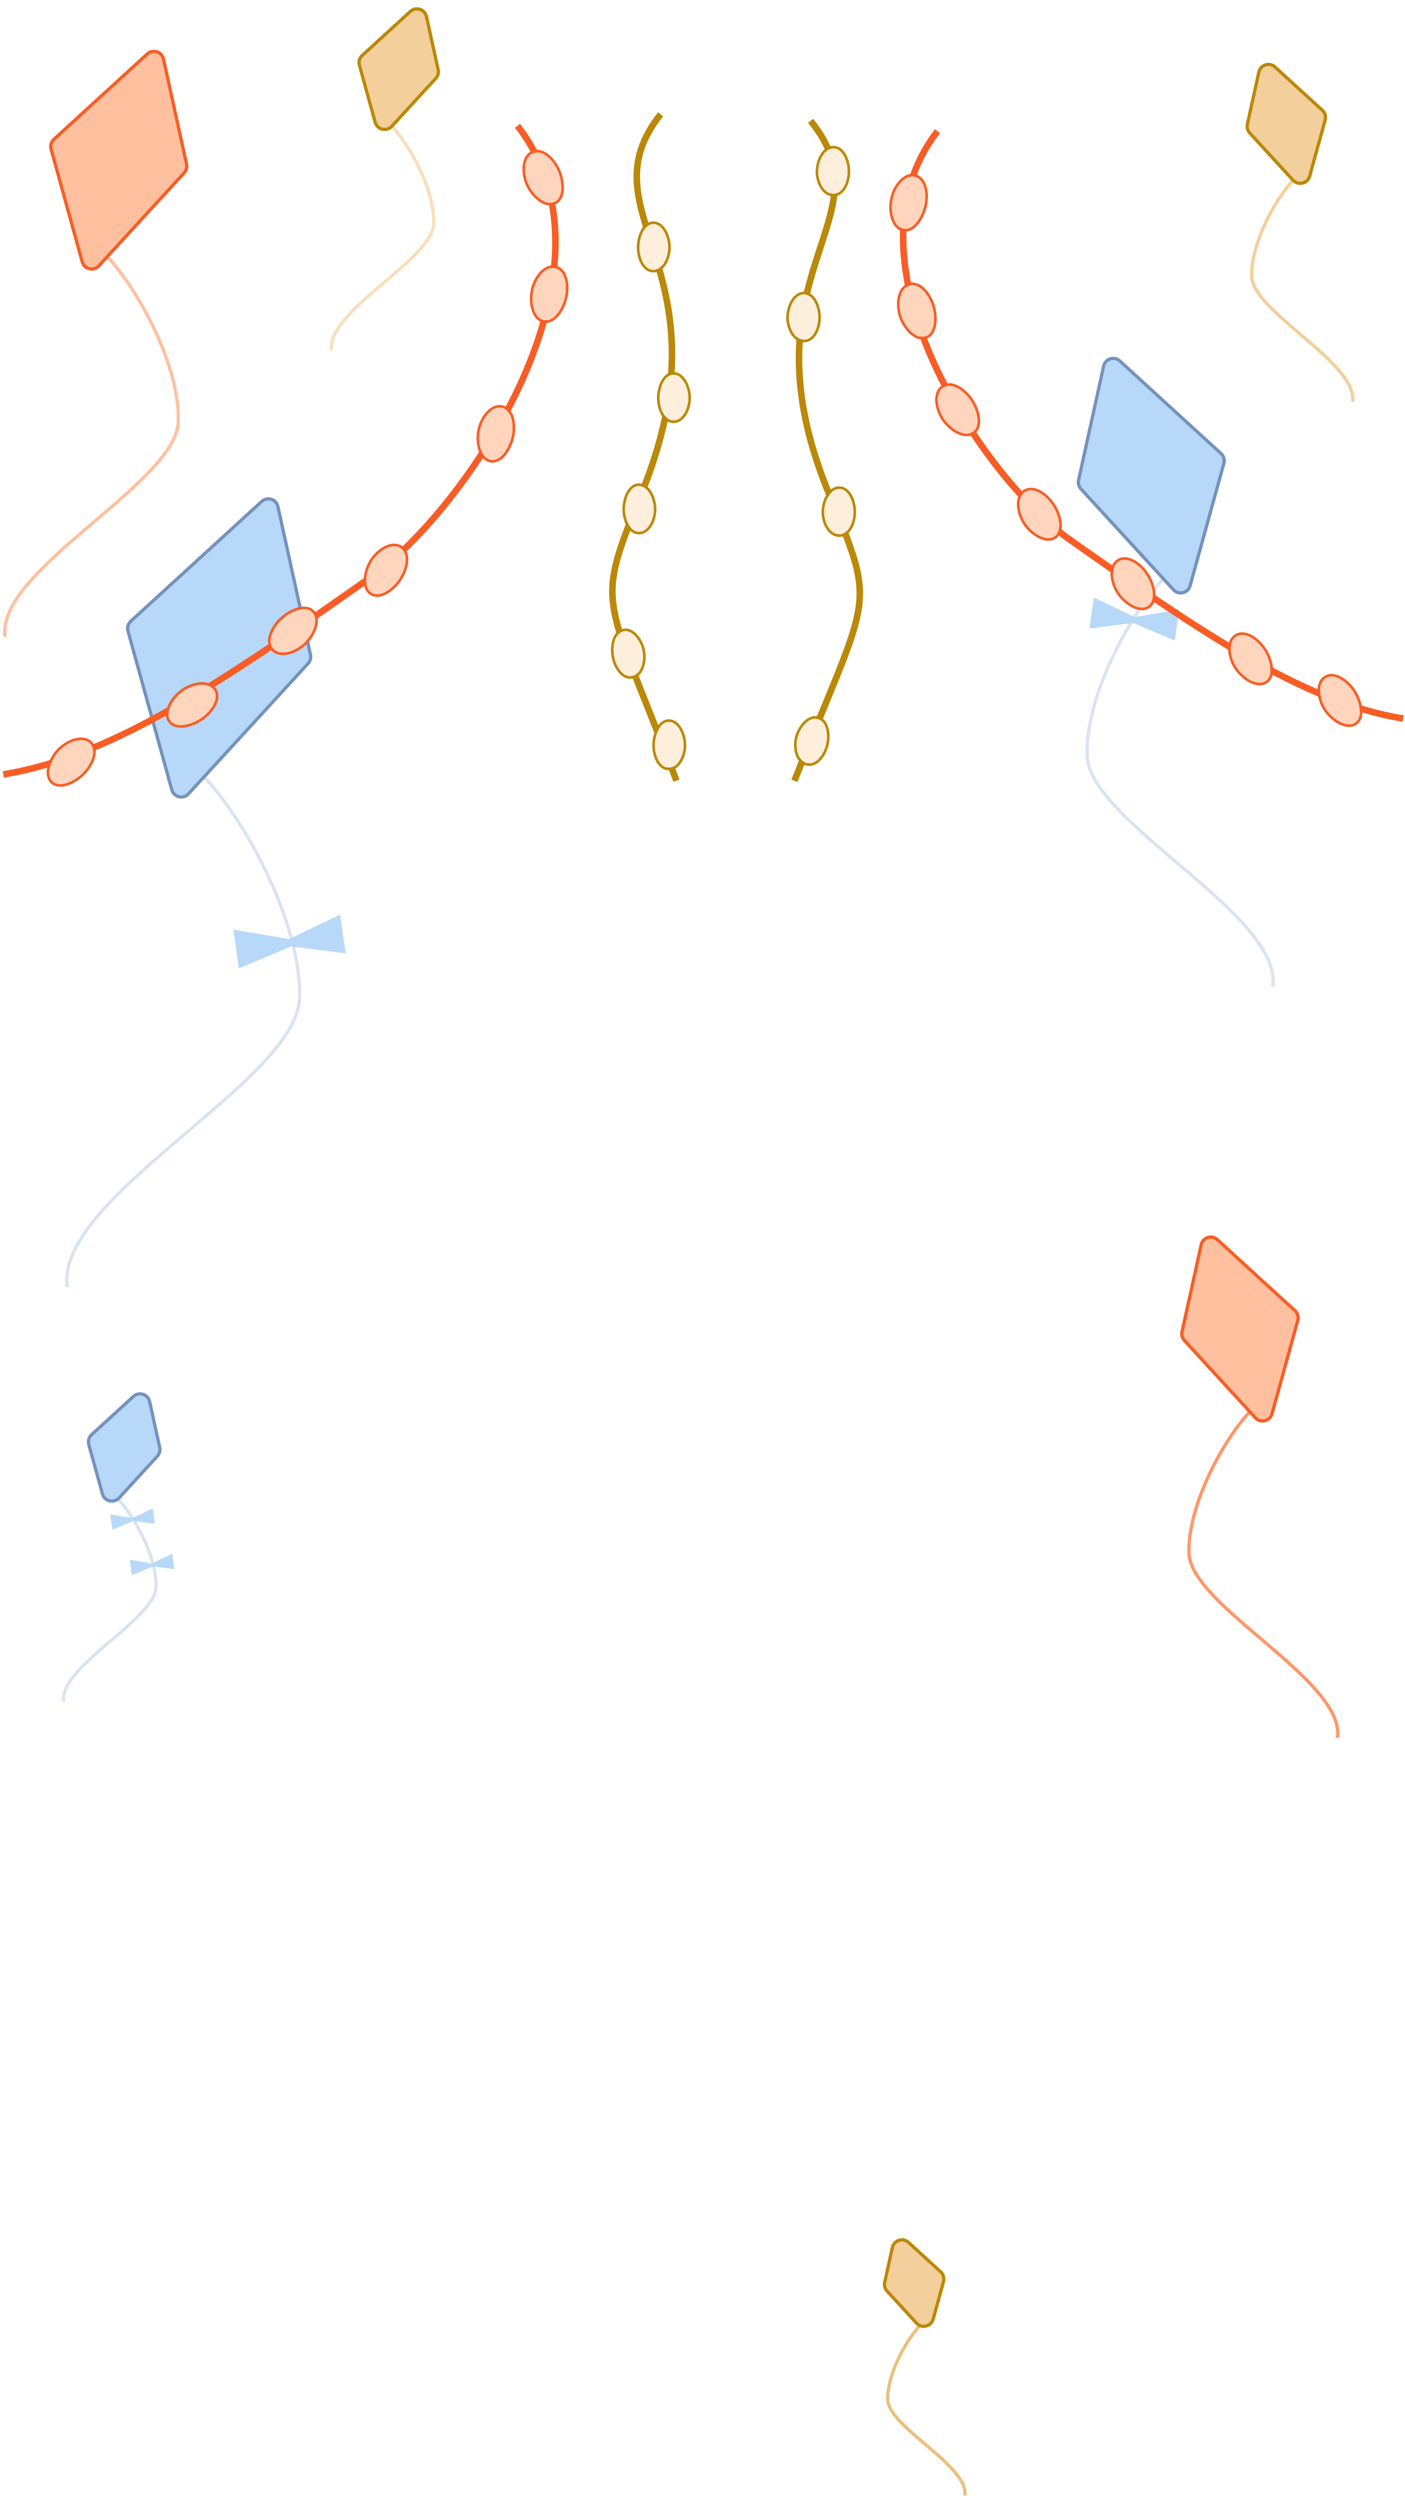 <svg width="430" height="765" viewBox="0 0 430 765" fill="none" xmlns="http://www.w3.org/2000/svg">
<path d="M58.997 234.535C71.325 244.782 92.427 280.261 91.659 305.622C90.89 330.982 16.73 366.622 20.572 394" stroke="#DBE3F2"/>
<path d="M95.022 200.44L85.056 155.082C84.56 152.825 81.806 151.952 80.101 153.512L40.035 190.168C39.203 190.929 38.868 192.092 39.168 193.179L52.578 241.801C53.205 244.074 56.087 244.769 57.681 243.031L94.302 203.111C94.963 202.391 95.232 201.394 95.022 200.44Z" fill="#B7D8F8" stroke="#7592BD"/>
<path d="M71.428 284.607L88.428 287.5L104.105 280L105.78 291.883L89.129 289.737L73.103 296.49L71.428 284.607Z" fill="#B7D8F8"/>
<path d="M34.761 457.606C39.662 461.68 48.05 475.784 47.745 485.866C47.44 495.948 17.958 510.116 19.485 521" stroke="#DBE3F2"/>
<path d="M48.881 443.134L45.794 429.082C45.298 426.825 42.543 425.952 40.839 427.512L28.04 439.221C27.208 439.982 26.873 441.145 27.173 442.232L31.342 457.348C31.968 459.621 34.851 460.316 36.444 458.579L48.162 445.806C48.822 445.086 49.091 444.089 48.881 443.134Z" fill="#B7D8F8" stroke="#7592BD"/>
<path d="M33.739 463.598L40.498 464.748L46.73 461.767L47.396 466.49L40.776 465.637L34.405 468.322L33.739 463.598Z" fill="#B7D8F8"/>
<path d="M39.702 477.512L46.46 478.662L52.693 475.681L53.358 480.405L46.739 479.551L40.368 482.236L39.702 477.512Z" fill="#B7D8F8"/>
<path d="M358.817 174.559C348.964 182.748 332.1 211.102 332.714 231.37C333.328 251.638 392.596 280.12 389.525 302" stroke="#DBE3F2"/>
<path d="M330.092 147.005L337.766 112.082C338.261 109.825 341.016 108.952 342.721 110.512L373.698 138.852C374.53 139.613 374.864 140.776 374.565 141.863L364.235 179.317C363.608 181.589 360.726 182.284 359.132 180.547L330.812 149.676C330.151 148.956 329.883 147.959 330.092 147.005Z" fill="#B7D8F8" stroke="#7592BD"/>
<path d="M360.869 186.604L347.283 188.916L334.754 182.923L333.416 192.419L346.723 190.704L359.53 196.101L360.869 186.604Z" fill="#B7D8F8"/>
<path d="M158.368 38.507C192.998 83.219 141.926 156.683 113.656 176.587C70.698 206.833 35.337 231.527 1 237.08" stroke="#F95D25" stroke-width="2"/>
<g filter="url(#filter0_d_1534_19356)">
<path d="M169.696 52.314C171.17 55.68 171.49 60.608 168.629 61.861C165.768 63.114 162.105 59.65 160.631 56.284C159.157 52.917 159.229 48.181 162.09 46.928C164.951 45.675 168.222 48.948 169.696 52.314Z" fill="#FFD5BE"/>
<path d="M168.79 62.227C170.428 61.51 171.091 59.766 171.188 57.9C171.285 56.019 170.82 53.884 170.062 52.153C169.304 50.422 168.082 48.706 166.662 47.576C165.248 46.45 163.555 45.85 161.929 46.562C160.311 47.271 159.536 48.941 159.337 50.77C159.137 52.608 159.502 54.703 160.264 56.444C161.026 58.184 162.35 59.946 163.865 61.12C165.366 62.284 167.158 62.941 168.79 62.227Z" stroke="#F95D25" stroke-width="0.8"/>
</g>
<g filter="url(#filter1_d_1534_19356)">
<path d="M171.889 90.936C171.094 94.523 168.446 98.692 165.397 98.017C162.348 97.341 161.432 92.383 162.227 88.796C163.021 85.208 165.873 81.425 168.922 82.1C171.971 82.776 172.683 87.348 171.889 90.936Z" fill="#FFD5BE"/>
<path d="M165.311 98.407C167.057 98.794 168.621 97.777 169.799 96.327C170.987 94.865 171.871 92.867 172.279 91.022C172.688 89.177 172.713 87.07 172.233 85.32C171.754 83.577 170.741 82.094 169.009 81.71C167.283 81.328 165.672 82.22 164.433 83.58C163.188 84.946 162.247 86.854 161.836 88.709C161.425 90.563 161.455 92.768 161.986 94.609C162.512 96.435 163.572 98.022 165.311 98.407Z" stroke="#F95D25" stroke-width="0.8"/>
</g>
<g filter="url(#filter2_d_1534_19356)">
<path d="M155.576 133.689C154.782 137.277 152.134 141.445 149.085 140.77C146.035 140.095 145.119 135.137 145.914 131.549C146.709 127.961 149.56 124.179 152.61 124.854C155.659 125.529 156.371 130.101 155.576 133.689Z" fill="#FFD5BE"/>
<path d="M148.998 141.161C150.745 141.547 152.308 140.531 153.486 139.08C154.674 137.618 155.558 135.62 155.967 133.775C156.375 131.93 156.4 129.823 155.92 128.073C155.442 126.33 154.429 124.847 152.696 124.463C150.971 124.081 149.36 124.974 148.121 126.333C146.876 127.7 145.934 129.607 145.524 131.463C145.113 133.317 145.143 135.521 145.674 137.363C146.2 139.188 147.259 140.776 148.998 141.161Z" stroke="#F95D25" stroke-width="0.8"/>
</g>
<g filter="url(#filter3_d_1534_19356)">
<path d="M121.254 177.076C119.26 180.163 115.327 183.149 112.703 181.454C110.08 179.76 110.947 174.793 112.941 171.706C114.935 168.62 118.925 166.066 121.549 167.761C124.172 169.456 123.248 173.989 121.254 177.076Z" fill="#FFD5BE"/>
<path d="M112.486 181.79C113.989 182.761 115.809 182.352 117.418 181.403C119.04 180.446 120.565 178.88 121.59 177.293C122.615 175.706 123.372 173.739 123.531 171.932C123.69 170.131 123.256 168.388 121.766 167.425C120.281 166.466 118.46 166.742 116.825 167.585C115.183 168.433 113.636 169.893 112.605 171.489C111.575 173.085 110.835 175.162 110.692 177.073C110.549 178.967 110.99 180.824 112.486 181.79Z" stroke="#F95D25" stroke-width="0.8"/>
</g>
<g filter="url(#filter4_d_1534_19356)">
<path d="M85.256 189.684C87.939 187.173 92.478 185.229 94.613 187.509C96.748 189.789 94.703 194.397 92.02 196.909C89.338 199.42 84.847 200.93 82.713 198.65C80.578 196.371 82.574 192.196 85.256 189.684Z" fill="#FFD5BE"/>
<path d="M94.905 187.235C93.682 185.93 91.818 185.885 90.026 186.416C88.221 186.952 86.362 188.101 84.983 189.392C83.603 190.684 82.392 192.409 81.8 194.124C81.21 195.832 81.208 197.628 82.421 198.924C83.629 200.214 85.462 200.388 87.253 199.966C89.052 199.542 90.906 198.499 92.293 197.201C93.68 195.903 94.9 194.067 95.503 192.247C96.1 190.444 96.122 188.535 94.905 187.235Z" stroke="#F95D25" stroke-width="0.8"/>
</g>
<g filter="url(#filter5_d_1534_19356)">
<path d="M60.702 219.727C57.701 221.847 52.938 223.152 51.136 220.602C49.333 218.051 51.989 213.766 54.99 211.645C57.991 209.524 62.646 208.642 64.448 211.193C66.251 213.743 63.703 217.606 60.702 219.727Z" fill="#FFD5BE"/>
<path d="M50.809 220.832C51.841 222.293 53.682 222.592 55.529 222.311C57.392 222.028 59.39 221.144 60.933 220.053C62.476 218.962 63.912 217.42 64.733 215.802C65.551 214.19 65.799 212.411 64.775 210.962C63.755 209.519 61.962 209.096 60.131 209.269C58.291 209.443 56.311 210.222 54.759 211.318C53.209 212.414 51.748 214.066 50.903 215.786C50.064 217.491 49.781 219.378 50.809 220.832Z" stroke="#F95D25" stroke-width="0.8"/>
</g>
<g filter="url(#filter6_d_1534_19356)">
<path d="M24.308 236.642C21.712 239.243 17.241 241.341 15.03 239.135C12.819 236.929 14.706 232.254 17.302 229.652C19.897 227.051 24.333 225.389 26.544 227.595C28.755 229.801 26.903 234.041 24.308 236.642Z" fill="#FFD5BE"/>
<path d="M14.748 239.418C16.014 240.682 17.879 240.662 19.651 240.071C21.438 239.474 23.256 238.262 24.591 236.925C25.925 235.587 27.077 233.822 27.611 232.088C28.142 230.36 28.083 228.565 26.827 227.312C25.576 226.063 23.737 225.952 21.962 226.435C20.179 226.92 18.361 228.025 17.019 229.37C15.677 230.714 14.52 232.591 13.98 234.429C13.444 236.252 13.487 238.16 14.748 239.418Z" stroke="#F95D25" stroke-width="0.8"/>
</g>
<path d="M286.923 40.175C255.565 80.664 301.812 147.19 327.412 165.214C366.313 192.603 398.333 214.965 429.428 219.993" stroke="#F95D25" stroke-width="2"/>
<g filter="url(#filter7_d_1534_19356)">
<path d="M281.889 62.936C281.094 66.523 278.446 70.692 275.397 70.017C272.348 69.341 271.432 64.383 272.227 60.796C273.021 57.208 275.873 53.425 278.922 54.1C281.971 54.776 282.683 59.348 281.889 62.936Z" fill="#FFD5BE"/>
<path d="M275.311 70.407C277.057 70.794 278.621 69.777 279.799 68.327C280.987 66.865 281.871 64.867 282.279 63.022C282.688 61.177 282.713 59.07 282.233 57.32C281.754 55.577 280.741 54.094 279.009 53.71C277.283 53.328 275.672 54.22 274.433 55.58C273.188 56.946 272.247 58.854 271.836 60.709C271.425 62.563 271.455 64.768 271.986 66.609C272.512 68.435 273.572 70.022 275.311 70.407Z" stroke="#F95D25" stroke-width="0.8"/>
</g>
<g filter="url(#filter8_d_1534_19356)">
<path d="M284.266 93.615C285.371 97.12 285.161 102.054 282.182 102.993C279.203 103.931 275.933 100.095 274.828 96.59C273.723 93.085 274.303 88.383 277.282 87.445C280.261 86.506 283.162 90.11 284.266 93.615Z" fill="#FFD5BE"/>
<path d="M282.302 103.374C284.009 102.836 284.855 101.174 285.151 99.329C285.449 97.469 285.216 95.296 284.648 93.495C284.08 91.692 283.048 89.855 281.758 88.579C280.473 87.308 278.854 86.53 277.162 87.063C275.476 87.594 274.527 89.173 274.133 90.969C273.737 92.775 273.875 94.898 274.446 96.71C275.017 98.521 276.145 100.416 277.525 101.746C278.893 103.064 280.604 103.909 282.302 103.374Z" stroke="#F95D25" stroke-width="0.8"/>
</g>
<g filter="url(#filter9_d_1534_19356)">
<path d="M296.089 122.649C298.124 125.709 299.292 130.507 296.691 132.237C294.091 133.966 289.883 131.188 287.848 128.128C285.814 125.068 285.065 120.39 287.666 118.661C290.267 116.932 294.055 119.589 296.089 122.649Z" fill="#FFD5BE"/>
<path d="M296.913 132.57C298.403 131.579 298.754 129.747 298.526 127.893C298.296 126.024 297.468 124.001 296.423 122.428C295.376 120.854 293.875 119.375 292.281 118.508C290.694 117.644 288.923 117.346 287.445 118.328C285.973 119.307 285.499 121.086 285.62 122.922C285.741 124.766 286.463 126.767 287.515 128.35C288.567 129.931 290.176 131.438 291.871 132.332C293.551 133.219 295.43 133.556 296.913 132.57Z" stroke="#F95D25" stroke-width="0.8"/>
</g>
<g filter="url(#filter10_d_1534_19356)">
<path d="M321.089 154.649C323.124 157.709 324.292 162.507 321.691 164.236C319.091 165.965 314.883 163.188 312.848 160.128C310.814 157.067 310.065 152.39 312.666 150.661C315.267 148.932 319.055 151.588 321.089 154.649Z" fill="#FFD5BE"/>
<path d="M321.913 164.569C323.403 163.579 323.754 161.747 323.526 159.893C323.296 158.023 322.468 156 321.423 154.427C320.376 152.853 318.875 151.375 317.281 150.507C315.694 149.643 313.923 149.345 312.445 150.328C310.973 151.306 310.499 153.086 310.62 154.921C310.741 156.766 311.463 158.767 312.515 160.349C313.567 161.931 315.176 163.437 316.871 164.332C318.551 165.218 320.43 165.555 321.913 164.569Z" stroke="#F95D25" stroke-width="0.8"/>
</g>
<g filter="url(#filter11_d_1534_19356)">
<path d="M349.738 175.904C351.772 178.964 352.941 183.762 350.34 185.491C347.739 187.22 343.531 184.443 341.497 181.383C339.462 178.322 338.714 173.645 341.314 171.916C343.915 170.186 347.703 172.843 349.738 175.904Z" fill="#FFD5BE"/>
<path d="M350.561 185.824C352.051 184.834 352.402 183.002 352.174 181.148C351.944 179.278 351.117 177.255 350.071 175.682C349.025 174.108 347.524 172.629 345.93 171.762C344.342 170.898 342.571 170.6 341.093 171.583C339.621 172.561 339.147 174.341 339.268 176.176C339.39 178.021 340.112 180.022 341.164 181.604C342.215 183.185 343.825 184.692 345.519 185.587C347.2 186.473 349.078 186.81 350.561 185.824Z" stroke="#F95D25" stroke-width="0.8"/>
</g>
<g filter="url(#filter12_d_1534_19356)">
<path d="M385.738 198.904C387.772 201.964 388.941 206.762 386.34 208.491C383.739 210.22 379.531 207.443 377.497 204.383C375.462 201.322 374.714 196.645 377.314 194.916C379.915 193.186 383.703 195.843 385.738 198.904Z" fill="#FFD5BE"/>
<path d="M386.561 208.824C388.051 207.834 388.402 206.002 388.174 204.148C387.944 202.278 387.117 200.255 386.071 198.682C385.025 197.108 383.524 195.629 381.93 194.762C380.342 193.898 378.571 193.6 377.093 194.583C375.621 195.561 375.147 197.341 375.268 199.176C375.39 201.021 376.112 203.022 377.164 204.604C378.215 206.185 379.825 207.692 381.519 208.587C383.2 209.473 385.078 209.81 386.561 208.824Z" stroke="#F95D25" stroke-width="0.8"/>
</g>
<g filter="url(#filter13_d_1534_19356)">
<path d="M413.089 211.649C415.124 214.709 416.292 219.507 413.691 221.237C411.091 222.966 406.883 220.188 404.848 217.128C402.814 214.068 402.065 209.39 404.666 207.661C407.267 205.932 411.055 208.589 413.089 211.649Z" fill="#FFD5BE"/>
<path d="M413.913 221.57C415.403 220.579 415.754 218.747 415.526 216.893C415.296 215.024 414.468 213.001 413.423 211.428C412.376 209.854 410.875 208.375 409.281 207.508C407.694 206.644 405.923 206.346 404.445 207.328C402.973 208.307 402.499 210.086 402.62 211.922C402.741 213.766 403.463 215.767 404.515 217.35C405.567 218.931 407.176 220.438 408.871 221.332C410.551 222.219 412.43 222.556 413.913 221.57Z" stroke="#F95D25" stroke-width="0.8"/>
</g>
<path d="M207.031 238.99C184.556 180.349 181.933 186.694 196.455 150.778C224.218 82.113 177.946 65.573 202.184 35" stroke="#BB8807" stroke-width="2"/>
<g filter="url(#filter14_d_1534_19356)">
<path d="M187.061 201.518C186.339 198.463 186.874 194.161 189.56 193.339C192.246 192.518 194.85 195.86 195.572 198.915C196.294 201.97 195.45 206.07 192.764 206.891C190.078 207.713 187.783 204.573 187.061 201.518Z" fill="#FDEFDC"/>
<path d="M189.468 192.95C187.918 193.424 187.046 194.888 186.651 196.513C186.254 198.147 186.305 200.054 186.678 201.635C187.052 203.217 187.834 204.829 188.887 205.95C189.938 207.069 191.32 207.751 192.856 207.281C194.386 206.813 195.343 205.424 195.821 203.842C196.301 202.255 196.331 200.39 195.955 198.798C195.579 197.207 194.716 195.545 193.589 194.378C192.469 193.22 191.011 192.478 189.468 192.95Z" stroke="#BB8807" stroke-width="0.8"/>
</g>
<g filter="url(#filter15_d_1534_19356)">
<path d="M199.427 228.16C199.427 224.997 200.926 221 203.708 221C206.489 221 208.24 224.997 208.24 228.16C208.24 231.324 206.489 235.034 203.708 235.034C200.926 235.034 199.427 231.324 199.427 228.16Z" fill="#FDEFDC"/>
<path d="M203.708 220.6C202.097 220.6 200.92 221.76 200.169 223.21C199.412 224.67 199.027 226.525 199.027 228.16C199.027 229.796 199.413 231.583 200.173 232.975C200.931 234.363 202.111 235.434 203.708 235.434C205.297 235.434 206.539 234.372 207.361 232.987C208.186 231.597 208.64 229.807 208.64 228.16C208.64 226.514 208.187 224.656 207.365 223.197C206.55 221.75 205.311 220.6 203.708 220.6Z" stroke="#BB8807" stroke-width="0.8"/>
</g>
<g filter="url(#filter16_d_1534_19356)">
<path d="M190.286 155.933C190.286 152.77 191.785 148.773 194.567 148.773C197.348 148.773 199.1 152.77 199.1 155.933C199.1 159.097 197.348 162.807 194.567 162.807C191.785 162.807 190.286 159.097 190.286 155.933Z" fill="#FDEFDC"/>
<path d="M194.567 148.373C192.956 148.373 191.779 149.533 191.028 150.983C190.272 152.443 189.886 154.298 189.886 155.933C189.886 157.57 190.272 159.356 191.032 160.748C191.791 162.137 192.97 163.207 194.567 163.207C196.156 163.207 197.398 162.146 198.22 160.761C199.046 159.371 199.5 157.58 199.5 155.933C199.5 154.288 199.046 152.429 198.225 150.971C197.41 149.524 196.17 148.373 194.567 148.373Z" stroke="#BB8807" stroke-width="0.8"/>
</g>
<g filter="url(#filter17_d_1534_19356)">
<path d="M200.862 121.851C200.862 118.688 202.362 114.691 205.143 114.691C207.925 114.691 209.676 118.688 209.676 121.851C209.676 125.015 207.925 128.725 205.143 128.725C202.362 128.725 200.862 125.015 200.862 121.851Z" fill="#FDEFDC"/>
<path d="M205.143 114.291C203.532 114.291 202.356 115.451 201.604 116.901C200.848 118.361 200.462 120.216 200.462 121.851C200.462 123.488 200.848 125.274 201.609 126.666C202.367 128.055 203.546 129.125 205.143 129.125C206.733 129.125 207.974 128.064 208.796 126.679C209.622 125.289 210.076 123.498 210.076 121.851C210.076 120.206 209.622 118.347 208.801 116.889C207.986 115.442 206.746 114.291 205.143 114.291Z" stroke="#BB8807" stroke-width="0.8"/>
</g>
<g filter="url(#filter18_d_1534_19356)">
<path d="M194.692 75.741C194.692 72.578 196.192 68.581 198.973 68.581C201.755 68.581 203.506 72.578 203.506 75.741C203.506 78.905 201.755 82.615 198.973 82.615C196.192 82.615 194.692 78.905 194.692 75.741Z" fill="#FDEFDC"/>
<path d="M198.973 68.181C197.362 68.181 196.186 69.341 195.435 70.791C194.678 72.251 194.292 74.106 194.292 75.741C194.292 77.377 194.678 79.164 195.439 80.556C196.197 81.945 197.376 83.015 198.973 83.015C200.563 83.015 201.804 81.953 202.627 80.568C203.452 79.178 203.906 77.388 203.906 75.741C203.906 74.095 203.453 72.237 202.631 70.778C201.816 69.331 200.576 68.181 198.973 68.181Z" stroke="#BB8807" stroke-width="0.8"/>
</g>
<path d="M243.127 239.029C266.066 180.952 268.744 187.236 253.922 151.665C225.586 83.66 272.813 67.279 248.075 37" stroke="#BB8807" stroke-width="2"/>
<g filter="url(#filter19_d_1534_19356)">
<path d="M251.792 228.039C252.542 224.997 252.004 220.787 249.248 220.108C246.491 219.428 243.808 222.843 243.058 225.885C242.308 228.927 243.163 232.922 245.919 233.602C248.676 234.282 251.042 231.081 251.792 228.039Z" fill="#FDEFDC"/>
<path d="M249.343 219.719C250.929 220.11 251.821 221.506 252.222 223.089C252.626 224.679 252.569 226.56 252.18 228.134C251.792 229.71 250.984 231.336 249.899 232.49C248.816 233.643 247.396 234.378 245.824 233.99C244.258 233.604 243.28 232.286 242.792 230.75C242.304 229.21 242.278 227.375 242.669 225.789C243.06 224.204 243.952 222.525 245.113 221.323C246.267 220.127 247.765 219.33 249.343 219.719Z" stroke="#BB8807" stroke-width="0.8"/>
</g>
<g filter="url(#filter20_d_1534_19356)">
<path d="M260.218 156.771C260.218 153.637 258.688 149.679 255.849 149.679C253.01 149.679 251.223 153.637 251.223 156.771C251.223 159.904 253.01 163.578 255.849 163.578C258.688 163.578 260.218 159.904 260.218 156.771Z" fill="#FDEFDC"/>
<path d="M255.849 149.279C257.482 149.279 258.682 150.421 259.451 151.862C260.224 153.309 260.618 155.148 260.618 156.771C260.618 158.394 260.224 160.165 259.447 161.545C258.671 162.924 257.468 163.978 255.849 163.978C254.237 163.978 252.971 162.933 252.13 161.558C251.287 160.18 250.823 158.405 250.823 156.771C250.823 155.138 251.286 153.295 252.125 151.849C252.959 150.412 254.223 149.279 255.849 149.279Z" stroke="#BB8807" stroke-width="0.8"/>
</g>
<g filter="url(#filter21_d_1534_19356)">
<path d="M249.423 97.204C249.423 94.071 247.893 90.113 245.054 90.113C242.215 90.113 240.428 94.071 240.428 97.204C240.428 100.337 242.215 104.012 245.054 104.012C247.893 104.012 249.423 100.337 249.423 97.204Z" fill="#FDEFDC"/>
<path d="M245.054 89.713C246.687 89.713 247.887 90.855 248.656 92.295C249.429 93.743 249.823 95.582 249.823 97.204C249.823 98.827 249.429 100.599 248.652 101.979C247.876 103.358 246.673 104.412 245.054 104.412C243.442 104.412 242.176 103.366 241.335 101.992C240.492 100.613 240.028 98.838 240.028 97.204C240.028 95.571 240.491 93.728 241.33 92.283C242.165 90.846 243.428 89.713 245.054 89.713Z" stroke="#BB8807" stroke-width="0.8"/>
</g>
<g filter="url(#filter22_d_1534_19356)">
<path d="M258.419 52.529C258.419 49.396 256.889 45.438 254.05 45.438C251.211 45.438 249.424 49.396 249.424 52.529C249.424 55.662 251.211 59.336 254.05 59.336C256.889 59.336 258.419 55.662 258.419 52.529Z" fill="#FDEFDC"/>
<path d="M254.05 45.038C255.684 45.038 256.883 46.18 257.652 47.62C258.425 49.067 258.819 50.907 258.819 52.529C258.819 54.152 258.425 55.924 257.648 57.304C256.872 58.683 255.67 59.736 254.05 59.736C252.438 59.736 251.172 58.691 250.331 57.316C249.488 55.938 249.024 54.163 249.024 52.529C249.024 50.896 249.487 49.053 250.326 47.608C251.161 46.17 252.424 45.038 254.05 45.038Z" stroke="#BB8807" stroke-width="0.8"/>
</g>
<path d="M384.767 430.05C376.885 436.601 363.393 459.286 363.884 475.501C364.376 491.716 411.792 514.503 409.335 532.007" stroke="#FF9668"/>
<path d="M361.762 407.701L367.611 381.082C368.107 378.825 370.861 377.952 372.566 379.512L396.31 401.235C397.142 401.996 397.477 403.159 397.177 404.246L389.299 432.812C388.672 435.084 385.79 435.779 384.196 434.042L362.482 410.372C361.821 409.652 361.553 408.655 361.762 407.701Z" fill="#FFC0A0" stroke="#F95D25"/>
<path d="M397.285 53.724C391.93 58.176 382.763 73.589 383.096 84.606C383.43 95.623 415.647 111.106 413.978 123" stroke="#F2CF9B"/>
<path d="M381.762 38.051L385.271 22.081C385.767 19.825 388.521 18.952 390.226 20.512L404.694 33.748C405.526 34.51 405.861 35.673 405.561 36.76L400.827 53.927C400.2 56.2 397.317 56.895 395.724 55.157L382.482 40.723C381.821 40.003 381.553 39.006 381.762 38.051Z" fill="#F2CF9B" stroke="#BB8807"/>
<path d="M282.546 711.062C278.453 714.464 271.448 726.242 271.703 734.661C271.958 743.08 296.577 754.911 295.302 764" stroke="#EAC07C"/>
<path d="M270.762 698.727L273.101 688.082C273.597 685.825 276.351 684.952 278.056 686.512L287.887 695.506C288.719 696.267 289.054 697.43 288.754 698.517L285.591 709.986C284.964 712.259 282.082 712.954 280.488 711.217L271.482 701.399C270.821 700.679 270.553 699.682 270.762 698.727Z" fill="#F2CF9B" stroke="#BB8807"/>
<path d="M30.197 76.055C39.392 83.698 55.132 110.162 54.559 129.078C53.986 147.995 -1.33 174.578 1.535 195" stroke="#FFC0A0"/>
<path d="M57.09 50.236L50.025 18.081C49.529 15.825 46.775 14.952 45.07 16.512L16.505 42.646C15.673 43.407 15.338 44.57 15.638 45.657L25.15 80.147C25.777 82.42 28.659 83.115 30.253 81.378L56.371 52.908C57.032 52.188 57.3 51.191 57.09 50.236Z" fill="#FFC0A0" stroke="#F95D25"/>
<path d="M118.382 37.159C123.801 41.663 133.077 57.258 132.739 68.406C132.401 79.554 99.802 95.22 101.491 107.255" stroke="#F8DFBB"/>
<path d="M134.092 21.318L130.525 5.082C130.029 2.825 127.275 1.952 125.57 3.512L110.869 16.962C110.037 17.723 109.702 18.886 110.002 19.973L114.815 37.426C115.442 39.699 118.324 40.394 119.918 38.657L133.373 23.99C134.033 23.27 134.302 22.273 134.092 21.318Z" fill="#F2CF9B" stroke="#BB8807"/>
<defs>
<filter id="filter0_d_1534_19356" x="147.883" y="33.853" width="36.718" height="41.072" filterUnits="userSpaceOnUse" color-interpolation-filters="sRGB">
<feFlood flood-opacity="0" result="BackgroundImageFix"/>
<feColorMatrix in="SourceAlpha" type="matrix" values="0 0 0 0 0 0 0 0 0 0 0 0 0 0 0 0 0 0 127 0" result="hardAlpha"/>
<feOffset dx="1"/>
<feGaussianBlur stdDeviation="6"/>
<feComposite in2="hardAlpha" operator="out"/>
<feColorMatrix type="matrix" values="0 0 0 0 1 0 0 0 0 0.753 0 0 0 0 0.627 0 0 0 0.6 0"/>
<feBlend mode="normal" in2="BackgroundImageFix" result="effect1_dropShadow_1534_19356"/>
<feBlend mode="normal" in="SourceGraphic" in2="effect1_dropShadow_1534_19356" result="shape"/>
</filter>
<filter id="filter1_d_1534_19356" x="150.155" y="69.221" width="35.834" height="41.67" filterUnits="userSpaceOnUse" color-interpolation-filters="sRGB">
<feFlood flood-opacity="0" result="BackgroundImageFix"/>
<feColorMatrix in="SourceAlpha" type="matrix" values="0 0 0 0 0 0 0 0 0 0 0 0 0 0 0 0 0 0 127 0" result="hardAlpha"/>
<feOffset dx="1"/>
<feGaussianBlur stdDeviation="6"/>
<feComposite in2="hardAlpha" operator="out"/>
<feColorMatrix type="matrix" values="0 0 0 0 1 0 0 0 0 0.753 0 0 0 0 0.627 0 0 0 0.6 0"/>
<feBlend mode="normal" in2="BackgroundImageFix" result="effect1_dropShadow_1534_19356"/>
<feBlend mode="normal" in="SourceGraphic" in2="effect1_dropShadow_1534_19356" result="shape"/>
</filter>
<filter id="filter2_d_1534_19356" x="133.843" y="111.974" width="35.834" height="41.67" filterUnits="userSpaceOnUse" color-interpolation-filters="sRGB">
<feFlood flood-opacity="0" result="BackgroundImageFix"/>
<feColorMatrix in="SourceAlpha" type="matrix" values="0 0 0 0 0 0 0 0 0 0 0 0 0 0 0 0 0 0 127 0" result="hardAlpha"/>
<feOffset dx="1"/>
<feGaussianBlur stdDeviation="6"/>
<feComposite in2="hardAlpha" operator="out"/>
<feColorMatrix type="matrix" values="0 0 0 0 1 0 0 0 0 0.753 0 0 0 0 0.627 0 0 0 0.6 0"/>
<feBlend mode="normal" in2="BackgroundImageFix" result="effect1_dropShadow_1534_19356"/>
<feBlend mode="normal" in="SourceGraphic" in2="effect1_dropShadow_1534_19356" result="shape"/>
</filter>
<filter id="filter3_d_1534_19356" x="99.267" y="154.419" width="37.695" height="40.328" filterUnits="userSpaceOnUse" color-interpolation-filters="sRGB">
<feFlood flood-opacity="0" result="BackgroundImageFix"/>
<feColorMatrix in="SourceAlpha" type="matrix" values="0 0 0 0 0 0 0 0 0 0 0 0 0 0 0 0 0 0 127 0" result="hardAlpha"/>
<feOffset dx="1"/>
<feGaussianBlur stdDeviation="6"/>
<feComposite in2="hardAlpha" operator="out"/>
<feColorMatrix type="matrix" values="0 0 0 0 1 0 0 0 0 0.753 0 0 0 0 0.627 0 0 0 0.6 0"/>
<feBlend mode="normal" in2="BackgroundImageFix" result="effect1_dropShadow_1534_19356"/>
<feBlend mode="normal" in="SourceGraphic" in2="effect1_dropShadow_1534_19356" result="shape"/>
</filter>
<filter id="filter4_d_1534_19356" x="70.015" y="173.698" width="39.287" height="38.872" filterUnits="userSpaceOnUse" color-interpolation-filters="sRGB">
<feFlood flood-opacity="0" result="BackgroundImageFix"/>
<feColorMatrix in="SourceAlpha" type="matrix" values="0 0 0 0 0 0 0 0 0 0 0 0 0 0 0 0 0 0 127 0" result="hardAlpha"/>
<feOffset dx="1"/>
<feGaussianBlur stdDeviation="6"/>
<feComposite in2="hardAlpha" operator="out"/>
<feColorMatrix type="matrix" values="0 0 0 0 1 0 0 0 0 0.753 0 0 0 0 0.627 0 0 0 0.6 0"/>
<feBlend mode="normal" in2="BackgroundImageFix" result="effect1_dropShadow_1534_19356"/>
<feBlend mode="normal" in="SourceGraphic" in2="effect1_dropShadow_1534_19356" result="shape"/>
</filter>
<filter id="filter5_d_1534_19356" x="38.749" y="196.833" width="40.101" height="37.973" filterUnits="userSpaceOnUse" color-interpolation-filters="sRGB">
<feFlood flood-opacity="0" result="BackgroundImageFix"/>
<feColorMatrix in="SourceAlpha" type="matrix" values="0 0 0 0 0 0 0 0 0 0 0 0 0 0 0 0 0 0 127 0" result="hardAlpha"/>
<feOffset dx="1"/>
<feGaussianBlur stdDeviation="6"/>
<feComposite in2="hardAlpha" operator="out"/>
<feColorMatrix type="matrix" values="0 0 0 0 1 0 0 0 0 0.753 0 0 0 0 0.627 0 0 0 0.6 0"/>
<feBlend mode="normal" in2="BackgroundImageFix" result="effect1_dropShadow_1534_19356"/>
<feBlend mode="normal" in="SourceGraphic" in2="effect1_dropShadow_1534_19356" result="shape"/>
</filter>
<filter id="filter6_d_1534_19356" x="2.256" y="213.77" width="39.071" height="39.09" filterUnits="userSpaceOnUse" color-interpolation-filters="sRGB">
<feFlood flood-opacity="0" result="BackgroundImageFix"/>
<feColorMatrix in="SourceAlpha" type="matrix" values="0 0 0 0 0 0 0 0 0 0 0 0 0 0 0 0 0 0 127 0" result="hardAlpha"/>
<feOffset dx="1"/>
<feGaussianBlur stdDeviation="6"/>
<feComposite in2="hardAlpha" operator="out"/>
<feColorMatrix type="matrix" values="0 0 0 0 1 0 0 0 0 0.753 0 0 0 0 0.627 0 0 0 0.6 0"/>
<feBlend mode="normal" in2="BackgroundImageFix" result="effect1_dropShadow_1534_19356"/>
<feBlend mode="normal" in="SourceGraphic" in2="effect1_dropShadow_1534_19356" result="shape"/>
</filter>
<filter id="filter7_d_1534_19356" x="260.154" y="41.221" width="35.834" height="41.67" filterUnits="userSpaceOnUse" color-interpolation-filters="sRGB">
<feFlood flood-opacity="0" result="BackgroundImageFix"/>
<feColorMatrix in="SourceAlpha" type="matrix" values="0 0 0 0 0 0 0 0 0 0 0 0 0 0 0 0 0 0 127 0" result="hardAlpha"/>
<feOffset dx="1"/>
<feGaussianBlur stdDeviation="6"/>
<feComposite in2="hardAlpha" operator="out"/>
<feColorMatrix type="matrix" values="0 0 0 0 1 0 0 0 0 0.753 0 0 0 0 0.627 0 0 0 0.6 0"/>
<feBlend mode="normal" in2="BackgroundImageFix" result="effect1_dropShadow_1534_19356"/>
<feBlend mode="normal" in="SourceGraphic" in2="effect1_dropShadow_1534_19356" result="shape"/>
</filter>
<filter id="filter8_d_1534_19356" x="262.508" y="74.492" width="36.174" height="41.446" filterUnits="userSpaceOnUse" color-interpolation-filters="sRGB">
<feFlood flood-opacity="0" result="BackgroundImageFix"/>
<feColorMatrix in="SourceAlpha" type="matrix" values="0 0 0 0 0 0 0 0 0 0 0 0 0 0 0 0 0 0 127 0" result="hardAlpha"/>
<feOffset dx="1"/>
<feGaussianBlur stdDeviation="6"/>
<feComposite in2="hardAlpha" operator="out"/>
<feColorMatrix type="matrix" values="0 0 0 0 1 0 0 0 0 0.753 0 0 0 0 0.627 0 0 0 0.6 0"/>
<feBlend mode="normal" in2="BackgroundImageFix" result="effect1_dropShadow_1534_19356"/>
<feBlend mode="normal" in="SourceGraphic" in2="effect1_dropShadow_1534_19356" result="shape"/>
</filter>
<filter id="filter9_d_1534_19356" x="274.201" y="105.314" width="37.787" height="40.256" filterUnits="userSpaceOnUse" color-interpolation-filters="sRGB">
<feFlood flood-opacity="0" result="BackgroundImageFix"/>
<feColorMatrix in="SourceAlpha" type="matrix" values="0 0 0 0 0 0 0 0 0 0 0 0 0 0 0 0 0 0 127 0" result="hardAlpha"/>
<feOffset dx="1"/>
<feGaussianBlur stdDeviation="6"/>
<feComposite in2="hardAlpha" operator="out"/>
<feColorMatrix type="matrix" values="0 0 0 0 1 0 0 0 0 0.753 0 0 0 0 0.627 0 0 0 0.6 0"/>
<feBlend mode="normal" in2="BackgroundImageFix" result="effect1_dropShadow_1534_19356"/>
<feBlend mode="normal" in="SourceGraphic" in2="effect1_dropShadow_1534_19356" result="shape"/>
</filter>
<filter id="filter10_d_1534_19356" x="299.201" y="137.313" width="37.787" height="40.256" filterUnits="userSpaceOnUse" color-interpolation-filters="sRGB">
<feFlood flood-opacity="0" result="BackgroundImageFix"/>
<feColorMatrix in="SourceAlpha" type="matrix" values="0 0 0 0 0 0 0 0 0 0 0 0 0 0 0 0 0 0 127 0" result="hardAlpha"/>
<feOffset dx="1"/>
<feGaussianBlur stdDeviation="6"/>
<feComposite in2="hardAlpha" operator="out"/>
<feColorMatrix type="matrix" values="0 0 0 0 1 0 0 0 0 0.753 0 0 0 0 0.627 0 0 0 0.6 0"/>
<feBlend mode="normal" in2="BackgroundImageFix" result="effect1_dropShadow_1534_19356"/>
<feBlend mode="normal" in="SourceGraphic" in2="effect1_dropShadow_1534_19356" result="shape"/>
</filter>
<filter id="filter11_d_1534_19356" x="327.85" y="158.568" width="37.787" height="40.256" filterUnits="userSpaceOnUse" color-interpolation-filters="sRGB">
<feFlood flood-opacity="0" result="BackgroundImageFix"/>
<feColorMatrix in="SourceAlpha" type="matrix" values="0 0 0 0 0 0 0 0 0 0 0 0 0 0 0 0 0 0 127 0" result="hardAlpha"/>
<feOffset dx="1"/>
<feGaussianBlur stdDeviation="6"/>
<feComposite in2="hardAlpha" operator="out"/>
<feColorMatrix type="matrix" values="0 0 0 0 1 0 0 0 0 0.753 0 0 0 0 0.627 0 0 0 0.6 0"/>
<feBlend mode="normal" in2="BackgroundImageFix" result="effect1_dropShadow_1534_19356"/>
<feBlend mode="normal" in="SourceGraphic" in2="effect1_dropShadow_1534_19356" result="shape"/>
</filter>
<filter id="filter12_d_1534_19356" x="363.85" y="181.568" width="37.787" height="40.256" filterUnits="userSpaceOnUse" color-interpolation-filters="sRGB">
<feFlood flood-opacity="0" result="BackgroundImageFix"/>
<feColorMatrix in="SourceAlpha" type="matrix" values="0 0 0 0 0 0 0 0 0 0 0 0 0 0 0 0 0 0 127 0" result="hardAlpha"/>
<feOffset dx="1"/>
<feGaussianBlur stdDeviation="6"/>
<feComposite in2="hardAlpha" operator="out"/>
<feColorMatrix type="matrix" values="0 0 0 0 1 0 0 0 0 0.753 0 0 0 0 0.627 0 0 0 0.6 0"/>
<feBlend mode="normal" in2="BackgroundImageFix" result="effect1_dropShadow_1534_19356"/>
<feBlend mode="normal" in="SourceGraphic" in2="effect1_dropShadow_1534_19356" result="shape"/>
</filter>
<filter id="filter13_d_1534_19356" x="391.201" y="194.314" width="37.787" height="40.256" filterUnits="userSpaceOnUse" color-interpolation-filters="sRGB">
<feFlood flood-opacity="0" result="BackgroundImageFix"/>
<feColorMatrix in="SourceAlpha" type="matrix" values="0 0 0 0 0 0 0 0 0 0 0 0 0 0 0 0 0 0 127 0" result="hardAlpha"/>
<feOffset dx="1"/>
<feGaussianBlur stdDeviation="6"/>
<feComposite in2="hardAlpha" operator="out"/>
<feColorMatrix type="matrix" values="0 0 0 0 1 0 0 0 0 0.753 0 0 0 0 0.627 0 0 0 0.6 0"/>
<feBlend mode="normal" in2="BackgroundImageFix" result="effect1_dropShadow_1534_19356"/>
<feBlend mode="normal" in="SourceGraphic" in2="effect1_dropShadow_1534_19356" result="shape"/>
</filter>
<filter id="filter14_d_1534_19356" x="174.981" y="180.398" width="34.624" height="39.44" filterUnits="userSpaceOnUse" color-interpolation-filters="sRGB">
<feFlood flood-opacity="0" result="BackgroundImageFix"/>
<feColorMatrix in="SourceAlpha" type="matrix" values="0 0 0 0 0 0 0 0 0 0 0 0 0 0 0 0 0 0 127 0" result="hardAlpha"/>
<feOffset dx="1"/>
<feGaussianBlur stdDeviation="6"/>
<feComposite in2="hardAlpha" operator="out"/>
<feColorMatrix type="matrix" values="0 0 0 0 0.992 0 0 0 0 0.937 0 0 0 0 0.863 0 0 0 0.6 0"/>
<feBlend mode="normal" in2="BackgroundImageFix" result="effect1_dropShadow_1534_19356"/>
<feBlend mode="normal" in="SourceGraphic" in2="effect1_dropShadow_1534_19356" result="shape"/>
</filter>
<filter id="filter15_d_1534_19356" x="187.627" y="208.2" width="34.414" height="39.633" filterUnits="userSpaceOnUse" color-interpolation-filters="sRGB">
<feFlood flood-opacity="0" result="BackgroundImageFix"/>
<feColorMatrix in="SourceAlpha" type="matrix" values="0 0 0 0 0 0 0 0 0 0 0 0 0 0 0 0 0 0 127 0" result="hardAlpha"/>
<feOffset dx="1"/>
<feGaussianBlur stdDeviation="6"/>
<feComposite in2="hardAlpha" operator="out"/>
<feColorMatrix type="matrix" values="0 0 0 0 0.992 0 0 0 0 0.937 0 0 0 0 0.863 0 0 0 0.6 0"/>
<feBlend mode="normal" in2="BackgroundImageFix" result="effect1_dropShadow_1534_19356"/>
<feBlend mode="normal" in="SourceGraphic" in2="effect1_dropShadow_1534_19356" result="shape"/>
</filter>
<filter id="filter16_d_1534_19356" x="178.486" y="135.974" width="34.413" height="39.633" filterUnits="userSpaceOnUse" color-interpolation-filters="sRGB">
<feFlood flood-opacity="0" result="BackgroundImageFix"/>
<feColorMatrix in="SourceAlpha" type="matrix" values="0 0 0 0 0 0 0 0 0 0 0 0 0 0 0 0 0 0 127 0" result="hardAlpha"/>
<feOffset dx="1"/>
<feGaussianBlur stdDeviation="6"/>
<feComposite in2="hardAlpha" operator="out"/>
<feColorMatrix type="matrix" values="0 0 0 0 0.992 0 0 0 0 0.937 0 0 0 0 0.863 0 0 0 0.6 0"/>
<feBlend mode="normal" in2="BackgroundImageFix" result="effect1_dropShadow_1534_19356"/>
<feBlend mode="normal" in="SourceGraphic" in2="effect1_dropShadow_1534_19356" result="shape"/>
</filter>
<filter id="filter17_d_1534_19356" x="189.062" y="101.892" width="34.414" height="39.633" filterUnits="userSpaceOnUse" color-interpolation-filters="sRGB">
<feFlood flood-opacity="0" result="BackgroundImageFix"/>
<feColorMatrix in="SourceAlpha" type="matrix" values="0 0 0 0 0 0 0 0 0 0 0 0 0 0 0 0 0 0 127 0" result="hardAlpha"/>
<feOffset dx="1"/>
<feGaussianBlur stdDeviation="6"/>
<feComposite in2="hardAlpha" operator="out"/>
<feColorMatrix type="matrix" values="0 0 0 0 0.992 0 0 0 0 0.937 0 0 0 0 0.863 0 0 0 0.6 0"/>
<feBlend mode="normal" in2="BackgroundImageFix" result="effect1_dropShadow_1534_19356"/>
<feBlend mode="normal" in="SourceGraphic" in2="effect1_dropShadow_1534_19356" result="shape"/>
</filter>
<filter id="filter18_d_1534_19356" x="182.893" y="55.781" width="34.413" height="39.633" filterUnits="userSpaceOnUse" color-interpolation-filters="sRGB">
<feFlood flood-opacity="0" result="BackgroundImageFix"/>
<feColorMatrix in="SourceAlpha" type="matrix" values="0 0 0 0 0 0 0 0 0 0 0 0 0 0 0 0 0 0 127 0" result="hardAlpha"/>
<feOffset dx="1"/>
<feGaussianBlur stdDeviation="6"/>
<feComposite in2="hardAlpha" operator="out"/>
<feColorMatrix type="matrix" values="0 0 0 0 0.992 0 0 0 0 0.937 0 0 0 0 0.863 0 0 0 0.6 0"/>
<feBlend mode="normal" in2="BackgroundImageFix" result="effect1_dropShadow_1534_19356"/>
<feBlend mode="normal" in="SourceGraphic" in2="effect1_dropShadow_1534_19356" result="shape"/>
</filter>
<filter id="filter19_d_1534_19356" x="230.998" y="207.219" width="34.902" height="39.276" filterUnits="userSpaceOnUse" color-interpolation-filters="sRGB">
<feFlood flood-opacity="0" result="BackgroundImageFix"/>
<feColorMatrix in="SourceAlpha" type="matrix" values="0 0 0 0 0 0 0 0 0 0 0 0 0 0 0 0 0 0 127 0" result="hardAlpha"/>
<feOffset dx="1"/>
<feGaussianBlur stdDeviation="6"/>
<feComposite in2="hardAlpha" operator="out"/>
<feColorMatrix type="matrix" values="0 0 0 0 0.992 0 0 0 0 0.937 0 0 0 0 0.863 0 0 0 0.6 0"/>
<feBlend mode="normal" in2="BackgroundImageFix" result="effect1_dropShadow_1534_19356"/>
<feBlend mode="normal" in="SourceGraphic" in2="effect1_dropShadow_1534_19356" result="shape"/>
</filter>
<filter id="filter20_d_1534_19356" x="239.422" y="136.879" width="34.596" height="39.498" filterUnits="userSpaceOnUse" color-interpolation-filters="sRGB">
<feFlood flood-opacity="0" result="BackgroundImageFix"/>
<feColorMatrix in="SourceAlpha" type="matrix" values="0 0 0 0 0 0 0 0 0 0 0 0 0 0 0 0 0 0 127 0" result="hardAlpha"/>
<feOffset dx="1"/>
<feGaussianBlur stdDeviation="6"/>
<feComposite in2="hardAlpha" operator="out"/>
<feColorMatrix type="matrix" values="0 0 0 0 0.992 0 0 0 0 0.937 0 0 0 0 0.863 0 0 0 0.6 0"/>
<feBlend mode="normal" in2="BackgroundImageFix" result="effect1_dropShadow_1534_19356"/>
<feBlend mode="normal" in="SourceGraphic" in2="effect1_dropShadow_1534_19356" result="shape"/>
</filter>
<filter id="filter21_d_1534_19356" x="228.627" y="77.313" width="34.596" height="39.498" filterUnits="userSpaceOnUse" color-interpolation-filters="sRGB">
<feFlood flood-opacity="0" result="BackgroundImageFix"/>
<feColorMatrix in="SourceAlpha" type="matrix" values="0 0 0 0 0 0 0 0 0 0 0 0 0 0 0 0 0 0 127 0" result="hardAlpha"/>
<feOffset dx="1"/>
<feGaussianBlur stdDeviation="6"/>
<feComposite in2="hardAlpha" operator="out"/>
<feColorMatrix type="matrix" values="0 0 0 0 0.992 0 0 0 0 0.937 0 0 0 0 0.863 0 0 0 0.6 0"/>
<feBlend mode="normal" in2="BackgroundImageFix" result="effect1_dropShadow_1534_19356"/>
<feBlend mode="normal" in="SourceGraphic" in2="effect1_dropShadow_1534_19356" result="shape"/>
</filter>
<filter id="filter22_d_1534_19356" x="237.623" y="32.638" width="34.596" height="39.498" filterUnits="userSpaceOnUse" color-interpolation-filters="sRGB">
<feFlood flood-opacity="0" result="BackgroundImageFix"/>
<feColorMatrix in="SourceAlpha" type="matrix" values="0 0 0 0 0 0 0 0 0 0 0 0 0 0 0 0 0 0 127 0" result="hardAlpha"/>
<feOffset dx="1"/>
<feGaussianBlur stdDeviation="6"/>
<feComposite in2="hardAlpha" operator="out"/>
<feColorMatrix type="matrix" values="0 0 0 0 0.992 0 0 0 0 0.937 0 0 0 0 0.863 0 0 0 0.6 0"/>
<feBlend mode="normal" in2="BackgroundImageFix" result="effect1_dropShadow_1534_19356"/>
<feBlend mode="normal" in="SourceGraphic" in2="effect1_dropShadow_1534_19356" result="shape"/>
</filter>
</defs>
</svg>
